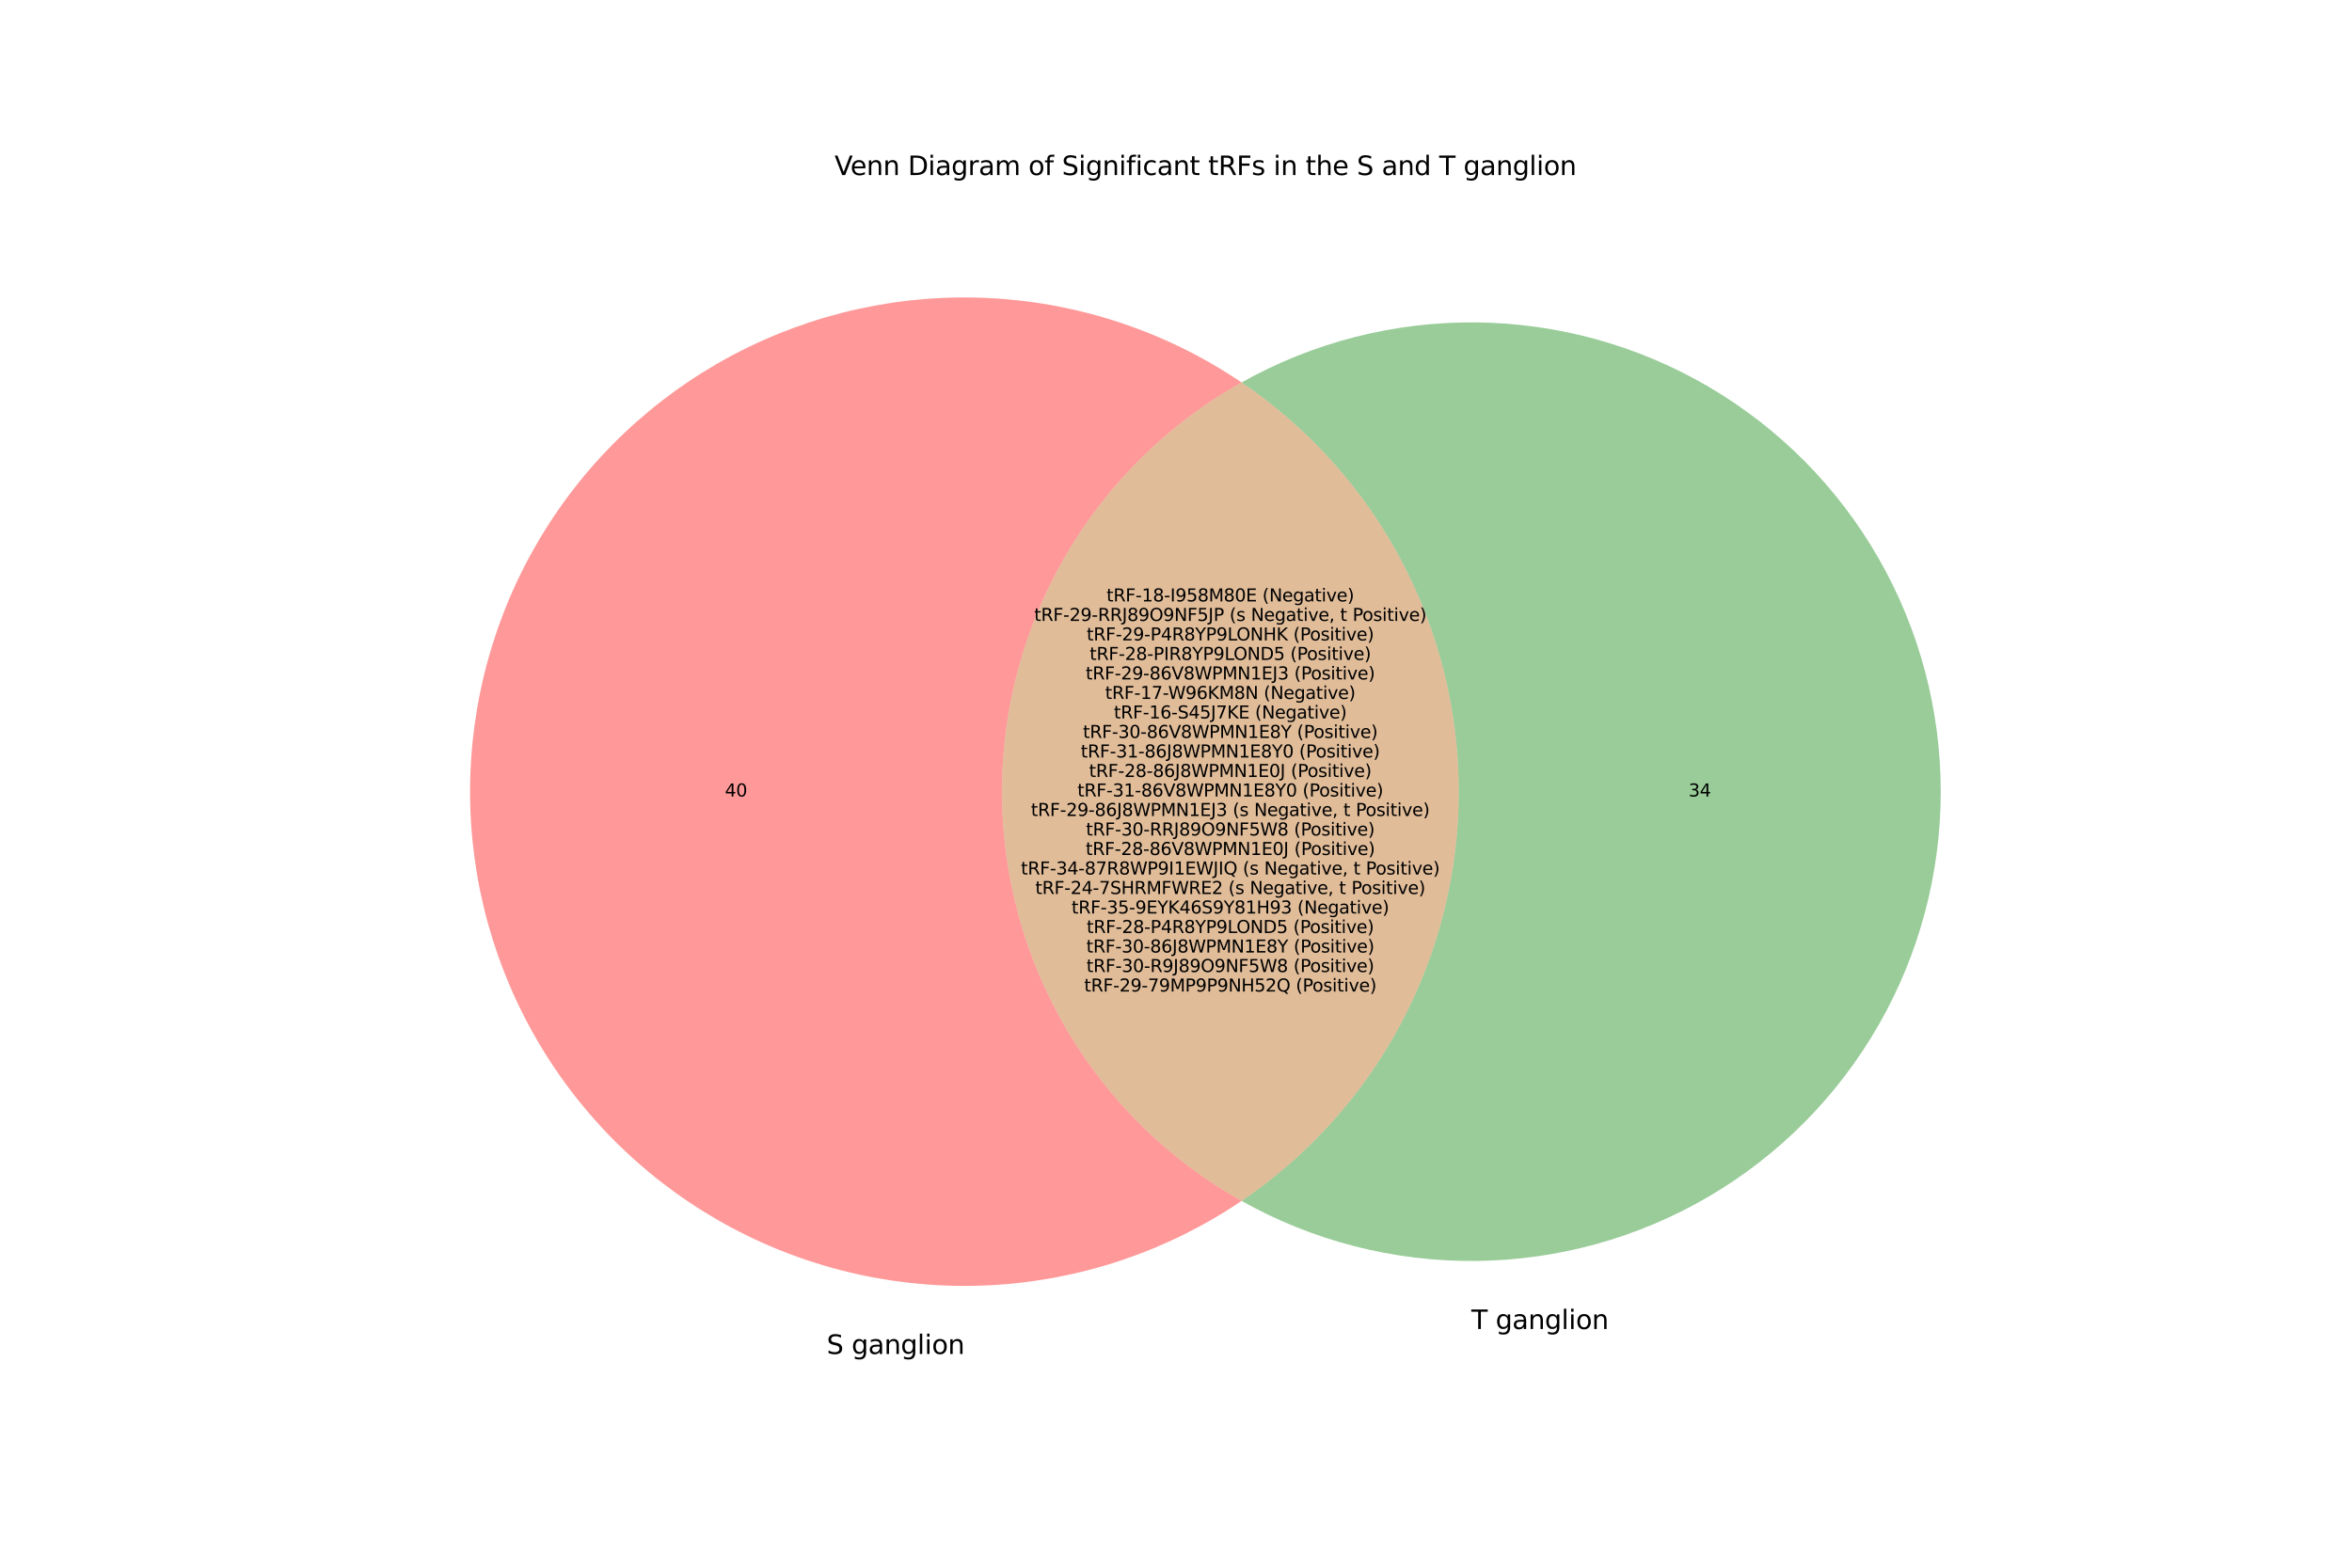 <?xml version="1.0" encoding="utf-8" standalone="no"?>
<!DOCTYPE svg PUBLIC "-//W3C//DTD SVG 1.1//EN"
  "http://www.w3.org/Graphics/SVG/1.1/DTD/svg11.dtd">
<svg xmlns:xlink="http://www.w3.org/1999/xlink" width="1080pt" height="720pt" viewBox="0 0 1080 720" xmlns="http://www.w3.org/2000/svg" version="1.1">
 <defs>
  <style type="text/css">*{stroke-linejoin: round; stroke-linecap: butt}</style>
 </defs>
 <g id="figure_1">
  <g id="patch_1">
   <path d="M 0 720 
L 1080 720 
L 1080 0 
L 0 0 
z
" style="fill: #ffffff"/>
  </g>
  <g id="axes_1">
   <g id="patch_2">
    <path d="M 570.112 551.552 
C 536.737 532.817 508.946 505.526 489.609 472.496 
C 470.272 439.466 460.077 401.874 460.077 363.6 
C 460.077 325.326 470.272 287.734 489.609 254.704 
C 508.946 221.674 536.737 194.383 570.112 175.648 
C 535.98 152.535 496.189 139.15 455.027 136.936 
C 413.865 134.723 372.868 143.763 336.454 163.082 
C 300.04 182.4 269.567 211.278 248.321 246.602 
C 227.074 281.926 215.846 322.379 215.846 363.6 
C 215.846 404.821 227.074 445.274 248.321 480.598 
C 269.567 515.922 300.04 544.8 336.454 564.119 
C 372.868 583.437 413.865 592.477 455.027 590.264 
C 496.189 588.05 535.98 574.665 570.112 551.552 
" clip-path="url(#p81b2ee6e65)" style="fill: #ff0000; opacity: 0.4"/>
   </g>
   <g id="patch_3">
    <path d="M 570.112 175.648 
C 600.822 196.444 625.973 224.454 643.355 257.217 
C 660.738 289.981 669.828 326.511 669.828 363.6 
C 669.828 400.689 660.738 437.219 643.355 469.983 
C 625.973 502.746 600.822 530.756 570.112 551.552 
C 602.909 569.962 639.961 579.471 677.571 579.13 
C 715.181 578.789 752.054 568.609 784.512 549.607 
C 816.97 530.604 843.896 503.433 862.603 470.804 
C 881.31 438.175 891.154 401.211 891.154 363.6 
C 891.154 325.989 881.31 289.025 862.603 256.396 
C 843.896 223.767 816.97 196.596 784.512 177.593 
C 752.054 158.591 715.181 148.411 677.571 148.07 
C 639.961 147.729 602.909 157.238 570.112 175.648 
" clip-path="url(#p81b2ee6e65)" style="fill: #008000; opacity: 0.4"/>
   </g>
   <g id="patch_4">
    <path d="M 570.112 551.552 
C 600.822 530.756 625.973 502.746 643.355 469.983 
C 660.738 437.219 669.828 400.689 669.828 363.6 
C 669.828 326.511 660.738 289.981 643.355 257.217 
C 625.973 224.454 600.822 196.444 570.112 175.648 
C 536.737 194.383 508.946 221.674 489.609 254.704 
C 470.272 287.734 460.077 325.326 460.077 363.6 
C 460.077 401.874 470.272 439.466 489.609 472.496 
C 508.946 505.526 536.737 532.817 570.112 551.552 
" clip-path="url(#p81b2ee6e65)" style="fill: #b25900; opacity: 0.4"/>
   </g>
   <g id="text_1">
    <!-- 40 -->
    <g transform="translate(332.871 365.808) scale(0.08 -0.08)">
     <defs>
      <path id="DejaVuSans-34" d="M 2419 4116 
L 825 1625 
L 2419 1625 
L 2419 4116 
z
M 2253 4666 
L 3047 4666 
L 3047 1625 
L 3713 1625 
L 3713 1100 
L 3047 1100 
L 3047 0 
L 2419 0 
L 2419 1100 
L 313 1100 
L 313 1709 
L 2253 4666 
z
" transform="scale(0.016)"/>
      <path id="DejaVuSans-30" d="M 2034 4250 
Q 1547 4250 1301 3770 
Q 1056 3291 1056 2328 
Q 1056 1369 1301 889 
Q 1547 409 2034 409 
Q 2525 409 2770 889 
Q 3016 1369 3016 2328 
Q 3016 3291 2770 3770 
Q 2525 4250 2034 4250 
z
M 2034 4750 
Q 2819 4750 3233 4129 
Q 3647 3509 3647 2328 
Q 3647 1150 3233 529 
Q 2819 -91 2034 -91 
Q 1250 -91 836 529 
Q 422 1150 422 2328 
Q 422 3509 836 4129 
Q 1250 4750 2034 4750 
z
" transform="scale(0.016)"/>
     </defs>
     <use xlink:href="#DejaVuSans-34"/>
     <use xlink:href="#DejaVuSans-30" x="63.623"/>
    </g>
   </g>
   <g id="text_2">
    <!-- 34 -->
    <g transform="translate(775.401 365.808) scale(0.08 -0.08)">
     <defs>
      <path id="DejaVuSans-33" d="M 2597 2516 
Q 3050 2419 3304 2112 
Q 3559 1806 3559 1356 
Q 3559 666 3084 287 
Q 2609 -91 1734 -91 
Q 1441 -91 1130 -33 
Q 819 25 488 141 
L 488 750 
Q 750 597 1062 519 
Q 1375 441 1716 441 
Q 2309 441 2620 675 
Q 2931 909 2931 1356 
Q 2931 1769 2642 2001 
Q 2353 2234 1838 2234 
L 1294 2234 
L 1294 2753 
L 1863 2753 
Q 2328 2753 2575 2939 
Q 2822 3125 2822 3475 
Q 2822 3834 2567 4026 
Q 2313 4219 1838 4219 
Q 1578 4219 1281 4162 
Q 984 4106 628 3988 
L 628 4550 
Q 988 4650 1302 4700 
Q 1616 4750 1894 4750 
Q 2613 4750 3031 4423 
Q 3450 4097 3450 3541 
Q 3450 3153 3228 2886 
Q 3006 2619 2597 2516 
z
" transform="scale(0.016)"/>
     </defs>
     <use xlink:href="#DejaVuSans-33"/>
     <use xlink:href="#DejaVuSans-34" x="63.623"/>
    </g>
   </g>
   <g id="text_3">
    <!-- tRF-18-I958M80E (Negative) -->
    <g transform="translate(508.099 276.225) scale(0.08 -0.08)">
     <defs>
      <path id="DejaVuSans-74" d="M 1172 4494 
L 1172 3500 
L 2356 3500 
L 2356 3053 
L 1172 3053 
L 1172 1153 
Q 1172 725 1289 603 
Q 1406 481 1766 481 
L 2356 481 
L 2356 0 
L 1766 0 
Q 1100 0 847 248 
Q 594 497 594 1153 
L 594 3053 
L 172 3053 
L 172 3500 
L 594 3500 
L 594 4494 
L 1172 4494 
z
" transform="scale(0.016)"/>
      <path id="DejaVuSans-52" d="M 2841 2188 
Q 3044 2119 3236 1894 
Q 3428 1669 3622 1275 
L 4263 0 
L 3584 0 
L 2988 1197 
Q 2756 1666 2539 1819 
Q 2322 1972 1947 1972 
L 1259 1972 
L 1259 0 
L 628 0 
L 628 4666 
L 2053 4666 
Q 2853 4666 3247 4331 
Q 3641 3997 3641 3322 
Q 3641 2881 3436 2590 
Q 3231 2300 2841 2188 
z
M 1259 4147 
L 1259 2491 
L 2053 2491 
Q 2509 2491 2742 2702 
Q 2975 2913 2975 3322 
Q 2975 3731 2742 3939 
Q 2509 4147 2053 4147 
L 1259 4147 
z
" transform="scale(0.016)"/>
      <path id="DejaVuSans-46" d="M 628 4666 
L 3309 4666 
L 3309 4134 
L 1259 4134 
L 1259 2759 
L 3109 2759 
L 3109 2228 
L 1259 2228 
L 1259 0 
L 628 0 
L 628 4666 
z
" transform="scale(0.016)"/>
      <path id="DejaVuSans-2d" d="M 313 2009 
L 1997 2009 
L 1997 1497 
L 313 1497 
L 313 2009 
z
" transform="scale(0.016)"/>
      <path id="DejaVuSans-31" d="M 794 531 
L 1825 531 
L 1825 4091 
L 703 3866 
L 703 4441 
L 1819 4666 
L 2450 4666 
L 2450 531 
L 3481 531 
L 3481 0 
L 794 0 
L 794 531 
z
" transform="scale(0.016)"/>
      <path id="DejaVuSans-38" d="M 2034 2216 
Q 1584 2216 1326 1975 
Q 1069 1734 1069 1313 
Q 1069 891 1326 650 
Q 1584 409 2034 409 
Q 2484 409 2743 651 
Q 3003 894 3003 1313 
Q 3003 1734 2745 1975 
Q 2488 2216 2034 2216 
z
M 1403 2484 
Q 997 2584 770 2862 
Q 544 3141 544 3541 
Q 544 4100 942 4425 
Q 1341 4750 2034 4750 
Q 2731 4750 3128 4425 
Q 3525 4100 3525 3541 
Q 3525 3141 3298 2862 
Q 3072 2584 2669 2484 
Q 3125 2378 3379 2068 
Q 3634 1759 3634 1313 
Q 3634 634 3220 271 
Q 2806 -91 2034 -91 
Q 1263 -91 848 271 
Q 434 634 434 1313 
Q 434 1759 690 2068 
Q 947 2378 1403 2484 
z
M 1172 3481 
Q 1172 3119 1398 2916 
Q 1625 2713 2034 2713 
Q 2441 2713 2670 2916 
Q 2900 3119 2900 3481 
Q 2900 3844 2670 4047 
Q 2441 4250 2034 4250 
Q 1625 4250 1398 4047 
Q 1172 3844 1172 3481 
z
" transform="scale(0.016)"/>
      <path id="DejaVuSans-49" d="M 628 4666 
L 1259 4666 
L 1259 0 
L 628 0 
L 628 4666 
z
" transform="scale(0.016)"/>
      <path id="DejaVuSans-39" d="M 703 97 
L 703 672 
Q 941 559 1184 500 
Q 1428 441 1663 441 
Q 2288 441 2617 861 
Q 2947 1281 2994 2138 
Q 2813 1869 2534 1725 
Q 2256 1581 1919 1581 
Q 1219 1581 811 2004 
Q 403 2428 403 3163 
Q 403 3881 828 4315 
Q 1253 4750 1959 4750 
Q 2769 4750 3195 4129 
Q 3622 3509 3622 2328 
Q 3622 1225 3098 567 
Q 2575 -91 1691 -91 
Q 1453 -91 1209 -44 
Q 966 3 703 97 
z
M 1959 2075 
Q 2384 2075 2632 2365 
Q 2881 2656 2881 3163 
Q 2881 3666 2632 3958 
Q 2384 4250 1959 4250 
Q 1534 4250 1286 3958 
Q 1038 3666 1038 3163 
Q 1038 2656 1286 2365 
Q 1534 2075 1959 2075 
z
" transform="scale(0.016)"/>
      <path id="DejaVuSans-35" d="M 691 4666 
L 3169 4666 
L 3169 4134 
L 1269 4134 
L 1269 2991 
Q 1406 3038 1543 3061 
Q 1681 3084 1819 3084 
Q 2600 3084 3056 2656 
Q 3513 2228 3513 1497 
Q 3513 744 3044 326 
Q 2575 -91 1722 -91 
Q 1428 -91 1123 -41 
Q 819 9 494 109 
L 494 744 
Q 775 591 1075 516 
Q 1375 441 1709 441 
Q 2250 441 2565 725 
Q 2881 1009 2881 1497 
Q 2881 1984 2565 2268 
Q 2250 2553 1709 2553 
Q 1456 2553 1204 2497 
Q 953 2441 691 2322 
L 691 4666 
z
" transform="scale(0.016)"/>
      <path id="DejaVuSans-4d" d="M 628 4666 
L 1569 4666 
L 2759 1491 
L 3956 4666 
L 4897 4666 
L 4897 0 
L 4281 0 
L 4281 4097 
L 3078 897 
L 2444 897 
L 1241 4097 
L 1241 0 
L 628 0 
L 628 4666 
z
" transform="scale(0.016)"/>
      <path id="DejaVuSans-45" d="M 628 4666 
L 3578 4666 
L 3578 4134 
L 1259 4134 
L 1259 2753 
L 3481 2753 
L 3481 2222 
L 1259 2222 
L 1259 531 
L 3634 531 
L 3634 0 
L 628 0 
L 628 4666 
z
" transform="scale(0.016)"/>
      <path id="DejaVuSans-20" transform="scale(0.016)"/>
      <path id="DejaVuSans-28" d="M 1984 4856 
Q 1566 4138 1362 3434 
Q 1159 2731 1159 2009 
Q 1159 1288 1364 580 
Q 1569 -128 1984 -844 
L 1484 -844 
Q 1016 -109 783 600 
Q 550 1309 550 2009 
Q 550 2706 781 3412 
Q 1013 4119 1484 4856 
L 1984 4856 
z
" transform="scale(0.016)"/>
      <path id="DejaVuSans-4e" d="M 628 4666 
L 1478 4666 
L 3547 763 
L 3547 4666 
L 4159 4666 
L 4159 0 
L 3309 0 
L 1241 3903 
L 1241 0 
L 628 0 
L 628 4666 
z
" transform="scale(0.016)"/>
      <path id="DejaVuSans-65" d="M 3597 1894 
L 3597 1613 
L 953 1613 
Q 991 1019 1311 708 
Q 1631 397 2203 397 
Q 2534 397 2845 478 
Q 3156 559 3463 722 
L 3463 178 
Q 3153 47 2828 -22 
Q 2503 -91 2169 -91 
Q 1331 -91 842 396 
Q 353 884 353 1716 
Q 353 2575 817 3079 
Q 1281 3584 2069 3584 
Q 2775 3584 3186 3129 
Q 3597 2675 3597 1894 
z
M 3022 2063 
Q 3016 2534 2758 2815 
Q 2500 3097 2075 3097 
Q 1594 3097 1305 2825 
Q 1016 2553 972 2059 
L 3022 2063 
z
" transform="scale(0.016)"/>
      <path id="DejaVuSans-67" d="M 2906 1791 
Q 2906 2416 2648 2759 
Q 2391 3103 1925 3103 
Q 1463 3103 1205 2759 
Q 947 2416 947 1791 
Q 947 1169 1205 825 
Q 1463 481 1925 481 
Q 2391 481 2648 825 
Q 2906 1169 2906 1791 
z
M 3481 434 
Q 3481 -459 3084 -895 
Q 2688 -1331 1869 -1331 
Q 1566 -1331 1297 -1286 
Q 1028 -1241 775 -1147 
L 775 -588 
Q 1028 -725 1275 -790 
Q 1522 -856 1778 -856 
Q 2344 -856 2625 -561 
Q 2906 -266 2906 331 
L 2906 616 
Q 2728 306 2450 153 
Q 2172 0 1784 0 
Q 1141 0 747 490 
Q 353 981 353 1791 
Q 353 2603 747 3093 
Q 1141 3584 1784 3584 
Q 2172 3584 2450 3431 
Q 2728 3278 2906 2969 
L 2906 3500 
L 3481 3500 
L 3481 434 
z
" transform="scale(0.016)"/>
      <path id="DejaVuSans-61" d="M 2194 1759 
Q 1497 1759 1228 1600 
Q 959 1441 959 1056 
Q 959 750 1161 570 
Q 1363 391 1709 391 
Q 2188 391 2477 730 
Q 2766 1069 2766 1631 
L 2766 1759 
L 2194 1759 
z
M 3341 1997 
L 3341 0 
L 2766 0 
L 2766 531 
Q 2569 213 2275 61 
Q 1981 -91 1556 -91 
Q 1019 -91 701 211 
Q 384 513 384 1019 
Q 384 1609 779 1909 
Q 1175 2209 1959 2209 
L 2766 2209 
L 2766 2266 
Q 2766 2663 2505 2880 
Q 2244 3097 1772 3097 
Q 1472 3097 1187 3025 
Q 903 2953 641 2809 
L 641 3341 
Q 956 3463 1253 3523 
Q 1550 3584 1831 3584 
Q 2591 3584 2966 3190 
Q 3341 2797 3341 1997 
z
" transform="scale(0.016)"/>
      <path id="DejaVuSans-69" d="M 603 3500 
L 1178 3500 
L 1178 0 
L 603 0 
L 603 3500 
z
M 603 4863 
L 1178 4863 
L 1178 4134 
L 603 4134 
L 603 4863 
z
" transform="scale(0.016)"/>
      <path id="DejaVuSans-76" d="M 191 3500 
L 800 3500 
L 1894 563 
L 2988 3500 
L 3597 3500 
L 2284 0 
L 1503 0 
L 191 3500 
z
" transform="scale(0.016)"/>
      <path id="DejaVuSans-29" d="M 513 4856 
L 1013 4856 
Q 1481 4119 1714 3412 
Q 1947 2706 1947 2009 
Q 1947 1309 1714 600 
Q 1481 -109 1013 -844 
L 513 -844 
Q 928 -128 1133 580 
Q 1338 1288 1338 2009 
Q 1338 2731 1133 3434 
Q 928 4138 513 4856 
z
" transform="scale(0.016)"/>
     </defs>
     <use xlink:href="#DejaVuSans-74"/>
     <use xlink:href="#DejaVuSans-52" x="39.209"/>
     <use xlink:href="#DejaVuSans-46" x="108.691"/>
     <use xlink:href="#DejaVuSans-2d" x="166.211"/>
     <use xlink:href="#DejaVuSans-31" x="202.295"/>
     <use xlink:href="#DejaVuSans-38" x="265.918"/>
     <use xlink:href="#DejaVuSans-2d" x="329.541"/>
     <use xlink:href="#DejaVuSans-49" x="365.625"/>
     <use xlink:href="#DejaVuSans-39" x="395.117"/>
     <use xlink:href="#DejaVuSans-35" x="458.74"/>
     <use xlink:href="#DejaVuSans-38" x="522.363"/>
     <use xlink:href="#DejaVuSans-4d" x="585.986"/>
     <use xlink:href="#DejaVuSans-38" x="672.266"/>
     <use xlink:href="#DejaVuSans-30" x="735.889"/>
     <use xlink:href="#DejaVuSans-45" x="799.512"/>
     <use xlink:href="#DejaVuSans-20" x="862.695"/>
     <use xlink:href="#DejaVuSans-28" x="894.482"/>
     <use xlink:href="#DejaVuSans-4e" x="933.496"/>
     <use xlink:href="#DejaVuSans-65" x="1008.301"/>
     <use xlink:href="#DejaVuSans-67" x="1069.824"/>
     <use xlink:href="#DejaVuSans-61" x="1133.301"/>
     <use xlink:href="#DejaVuSans-74" x="1194.58"/>
     <use xlink:href="#DejaVuSans-69" x="1233.789"/>
     <use xlink:href="#DejaVuSans-76" x="1261.572"/>
     <use xlink:href="#DejaVuSans-65" x="1320.752"/>
     <use xlink:href="#DejaVuSans-29" x="1382.275"/>
    </g>
    <!-- tRF-29-RRJ89O9NF5JP (s Negative, t Positive) -->
    <g transform="translate(474.876 285.183) scale(0.08 -0.08)">
     <defs>
      <path id="DejaVuSans-32" d="M 1228 531 
L 3431 531 
L 3431 0 
L 469 0 
L 469 531 
Q 828 903 1448 1529 
Q 2069 2156 2228 2338 
Q 2531 2678 2651 2914 
Q 2772 3150 2772 3378 
Q 2772 3750 2511 3984 
Q 2250 4219 1831 4219 
Q 1534 4219 1204 4116 
Q 875 4013 500 3803 
L 500 4441 
Q 881 4594 1212 4672 
Q 1544 4750 1819 4750 
Q 2544 4750 2975 4387 
Q 3406 4025 3406 3419 
Q 3406 3131 3298 2873 
Q 3191 2616 2906 2266 
Q 2828 2175 2409 1742 
Q 1991 1309 1228 531 
z
" transform="scale(0.016)"/>
      <path id="DejaVuSans-4a" d="M 628 4666 
L 1259 4666 
L 1259 325 
Q 1259 -519 939 -900 
Q 619 -1281 -91 -1281 
L -331 -1281 
L -331 -750 
L -134 -750 
Q 284 -750 456 -515 
Q 628 -281 628 325 
L 628 4666 
z
" transform="scale(0.016)"/>
      <path id="DejaVuSans-4f" d="M 2522 4238 
Q 1834 4238 1429 3725 
Q 1025 3213 1025 2328 
Q 1025 1447 1429 934 
Q 1834 422 2522 422 
Q 3209 422 3611 934 
Q 4013 1447 4013 2328 
Q 4013 3213 3611 3725 
Q 3209 4238 2522 4238 
z
M 2522 4750 
Q 3503 4750 4090 4092 
Q 4678 3434 4678 2328 
Q 4678 1225 4090 567 
Q 3503 -91 2522 -91 
Q 1538 -91 948 565 
Q 359 1222 359 2328 
Q 359 3434 948 4092 
Q 1538 4750 2522 4750 
z
" transform="scale(0.016)"/>
      <path id="DejaVuSans-50" d="M 1259 4147 
L 1259 2394 
L 2053 2394 
Q 2494 2394 2734 2622 
Q 2975 2850 2975 3272 
Q 2975 3691 2734 3919 
Q 2494 4147 2053 4147 
L 1259 4147 
z
M 628 4666 
L 2053 4666 
Q 2838 4666 3239 4311 
Q 3641 3956 3641 3272 
Q 3641 2581 3239 2228 
Q 2838 1875 2053 1875 
L 1259 1875 
L 1259 0 
L 628 0 
L 628 4666 
z
" transform="scale(0.016)"/>
      <path id="DejaVuSans-73" d="M 2834 3397 
L 2834 2853 
Q 2591 2978 2328 3040 
Q 2066 3103 1784 3103 
Q 1356 3103 1142 2972 
Q 928 2841 928 2578 
Q 928 2378 1081 2264 
Q 1234 2150 1697 2047 
L 1894 2003 
Q 2506 1872 2764 1633 
Q 3022 1394 3022 966 
Q 3022 478 2636 193 
Q 2250 -91 1575 -91 
Q 1294 -91 989 -36 
Q 684 19 347 128 
L 347 722 
Q 666 556 975 473 
Q 1284 391 1588 391 
Q 1994 391 2212 530 
Q 2431 669 2431 922 
Q 2431 1156 2273 1281 
Q 2116 1406 1581 1522 
L 1381 1569 
Q 847 1681 609 1914 
Q 372 2147 372 2553 
Q 372 3047 722 3315 
Q 1072 3584 1716 3584 
Q 2034 3584 2315 3537 
Q 2597 3491 2834 3397 
z
" transform="scale(0.016)"/>
      <path id="DejaVuSans-2c" d="M 750 794 
L 1409 794 
L 1409 256 
L 897 -744 
L 494 -744 
L 750 256 
L 750 794 
z
" transform="scale(0.016)"/>
      <path id="DejaVuSans-6f" d="M 1959 3097 
Q 1497 3097 1228 2736 
Q 959 2375 959 1747 
Q 959 1119 1226 758 
Q 1494 397 1959 397 
Q 2419 397 2687 759 
Q 2956 1122 2956 1747 
Q 2956 2369 2687 2733 
Q 2419 3097 1959 3097 
z
M 1959 3584 
Q 2709 3584 3137 3096 
Q 3566 2609 3566 1747 
Q 3566 888 3137 398 
Q 2709 -91 1959 -91 
Q 1206 -91 779 398 
Q 353 888 353 1747 
Q 353 2609 779 3096 
Q 1206 3584 1959 3584 
z
" transform="scale(0.016)"/>
     </defs>
     <use xlink:href="#DejaVuSans-74"/>
     <use xlink:href="#DejaVuSans-52" x="39.209"/>
     <use xlink:href="#DejaVuSans-46" x="108.691"/>
     <use xlink:href="#DejaVuSans-2d" x="166.211"/>
     <use xlink:href="#DejaVuSans-32" x="202.295"/>
     <use xlink:href="#DejaVuSans-39" x="265.918"/>
     <use xlink:href="#DejaVuSans-2d" x="329.541"/>
     <use xlink:href="#DejaVuSans-52" x="365.625"/>
     <use xlink:href="#DejaVuSans-52" x="435.107"/>
     <use xlink:href="#DejaVuSans-4a" x="504.59"/>
     <use xlink:href="#DejaVuSans-38" x="534.082"/>
     <use xlink:href="#DejaVuSans-39" x="597.705"/>
     <use xlink:href="#DejaVuSans-4f" x="661.328"/>
     <use xlink:href="#DejaVuSans-39" x="740.039"/>
     <use xlink:href="#DejaVuSans-4e" x="803.662"/>
     <use xlink:href="#DejaVuSans-46" x="878.467"/>
     <use xlink:href="#DejaVuSans-35" x="935.986"/>
     <use xlink:href="#DejaVuSans-4a" x="999.609"/>
     <use xlink:href="#DejaVuSans-50" x="1029.102"/>
     <use xlink:href="#DejaVuSans-20" x="1089.404"/>
     <use xlink:href="#DejaVuSans-28" x="1121.191"/>
     <use xlink:href="#DejaVuSans-73" x="1160.205"/>
     <use xlink:href="#DejaVuSans-20" x="1212.305"/>
     <use xlink:href="#DejaVuSans-4e" x="1244.092"/>
     <use xlink:href="#DejaVuSans-65" x="1318.896"/>
     <use xlink:href="#DejaVuSans-67" x="1380.42"/>
     <use xlink:href="#DejaVuSans-61" x="1443.896"/>
     <use xlink:href="#DejaVuSans-74" x="1505.176"/>
     <use xlink:href="#DejaVuSans-69" x="1544.385"/>
     <use xlink:href="#DejaVuSans-76" x="1572.168"/>
     <use xlink:href="#DejaVuSans-65" x="1631.348"/>
     <use xlink:href="#DejaVuSans-2c" x="1692.871"/>
     <use xlink:href="#DejaVuSans-20" x="1724.658"/>
     <use xlink:href="#DejaVuSans-74" x="1756.445"/>
     <use xlink:href="#DejaVuSans-20" x="1795.654"/>
     <use xlink:href="#DejaVuSans-50" x="1827.441"/>
     <use xlink:href="#DejaVuSans-6f" x="1884.119"/>
     <use xlink:href="#DejaVuSans-73" x="1945.301"/>
     <use xlink:href="#DejaVuSans-69" x="1997.4"/>
     <use xlink:href="#DejaVuSans-74" x="2025.184"/>
     <use xlink:href="#DejaVuSans-69" x="2064.393"/>
     <use xlink:href="#DejaVuSans-76" x="2092.176"/>
     <use xlink:href="#DejaVuSans-65" x="2151.355"/>
     <use xlink:href="#DejaVuSans-29" x="2212.879"/>
    </g>
    <!-- tRF-29-P4R8YP9LONHK (Positive) -->
    <g transform="translate(498.981 294.142) scale(0.08 -0.08)">
     <defs>
      <path id="DejaVuSans-59" d="M -13 4666 
L 666 4666 
L 1959 2747 
L 3244 4666 
L 3922 4666 
L 2272 2222 
L 2272 0 
L 1638 0 
L 1638 2222 
L -13 4666 
z
" transform="scale(0.016)"/>
      <path id="DejaVuSans-4c" d="M 628 4666 
L 1259 4666 
L 1259 531 
L 3531 531 
L 3531 0 
L 628 0 
L 628 4666 
z
" transform="scale(0.016)"/>
      <path id="DejaVuSans-48" d="M 628 4666 
L 1259 4666 
L 1259 2753 
L 3553 2753 
L 3553 4666 
L 4184 4666 
L 4184 0 
L 3553 0 
L 3553 2222 
L 1259 2222 
L 1259 0 
L 628 0 
L 628 4666 
z
" transform="scale(0.016)"/>
      <path id="DejaVuSans-4b" d="M 628 4666 
L 1259 4666 
L 1259 2694 
L 3353 4666 
L 4166 4666 
L 1850 2491 
L 4331 0 
L 3500 0 
L 1259 2247 
L 1259 0 
L 628 0 
L 628 4666 
z
" transform="scale(0.016)"/>
     </defs>
     <use xlink:href="#DejaVuSans-74"/>
     <use xlink:href="#DejaVuSans-52" x="39.209"/>
     <use xlink:href="#DejaVuSans-46" x="108.691"/>
     <use xlink:href="#DejaVuSans-2d" x="166.211"/>
     <use xlink:href="#DejaVuSans-32" x="202.295"/>
     <use xlink:href="#DejaVuSans-39" x="265.918"/>
     <use xlink:href="#DejaVuSans-2d" x="329.541"/>
     <use xlink:href="#DejaVuSans-50" x="365.625"/>
     <use xlink:href="#DejaVuSans-34" x="425.928"/>
     <use xlink:href="#DejaVuSans-52" x="489.551"/>
     <use xlink:href="#DejaVuSans-38" x="559.033"/>
     <use xlink:href="#DejaVuSans-59" x="622.656"/>
     <use xlink:href="#DejaVuSans-50" x="683.74"/>
     <use xlink:href="#DejaVuSans-39" x="744.043"/>
     <use xlink:href="#DejaVuSans-4c" x="807.666"/>
     <use xlink:href="#DejaVuSans-4f" x="859.754"/>
     <use xlink:href="#DejaVuSans-4e" x="938.465"/>
     <use xlink:href="#DejaVuSans-48" x="1013.27"/>
     <use xlink:href="#DejaVuSans-4b" x="1088.465"/>
     <use xlink:href="#DejaVuSans-20" x="1154.041"/>
     <use xlink:href="#DejaVuSans-28" x="1185.828"/>
     <use xlink:href="#DejaVuSans-50" x="1224.842"/>
     <use xlink:href="#DejaVuSans-6f" x="1281.52"/>
     <use xlink:href="#DejaVuSans-73" x="1342.701"/>
     <use xlink:href="#DejaVuSans-69" x="1394.801"/>
     <use xlink:href="#DejaVuSans-74" x="1422.584"/>
     <use xlink:href="#DejaVuSans-69" x="1461.793"/>
     <use xlink:href="#DejaVuSans-76" x="1489.576"/>
     <use xlink:href="#DejaVuSans-65" x="1548.756"/>
     <use xlink:href="#DejaVuSans-29" x="1610.279"/>
    </g>
    <!-- tRF-28-PIR8YP9LOND5 (Positive) -->
    <g transform="translate(500.352 303.1) scale(0.08 -0.08)">
     <defs>
      <path id="DejaVuSans-44" d="M 1259 4147 
L 1259 519 
L 2022 519 
Q 2988 519 3436 956 
Q 3884 1394 3884 2338 
Q 3884 3275 3436 3711 
Q 2988 4147 2022 4147 
L 1259 4147 
z
M 628 4666 
L 1925 4666 
Q 3281 4666 3915 4102 
Q 4550 3538 4550 2338 
Q 4550 1131 3912 565 
Q 3275 0 1925 0 
L 628 0 
L 628 4666 
z
" transform="scale(0.016)"/>
     </defs>
     <use xlink:href="#DejaVuSans-74"/>
     <use xlink:href="#DejaVuSans-52" x="39.209"/>
     <use xlink:href="#DejaVuSans-46" x="108.691"/>
     <use xlink:href="#DejaVuSans-2d" x="166.211"/>
     <use xlink:href="#DejaVuSans-32" x="202.295"/>
     <use xlink:href="#DejaVuSans-38" x="265.918"/>
     <use xlink:href="#DejaVuSans-2d" x="329.541"/>
     <use xlink:href="#DejaVuSans-50" x="365.625"/>
     <use xlink:href="#DejaVuSans-49" x="425.928"/>
     <use xlink:href="#DejaVuSans-52" x="455.42"/>
     <use xlink:href="#DejaVuSans-38" x="524.902"/>
     <use xlink:href="#DejaVuSans-59" x="588.525"/>
     <use xlink:href="#DejaVuSans-50" x="649.609"/>
     <use xlink:href="#DejaVuSans-39" x="709.912"/>
     <use xlink:href="#DejaVuSans-4c" x="773.535"/>
     <use xlink:href="#DejaVuSans-4f" x="825.623"/>
     <use xlink:href="#DejaVuSans-4e" x="904.334"/>
     <use xlink:href="#DejaVuSans-44" x="979.139"/>
     <use xlink:href="#DejaVuSans-35" x="1056.141"/>
     <use xlink:href="#DejaVuSans-20" x="1119.764"/>
     <use xlink:href="#DejaVuSans-28" x="1151.551"/>
     <use xlink:href="#DejaVuSans-50" x="1190.564"/>
     <use xlink:href="#DejaVuSans-6f" x="1247.242"/>
     <use xlink:href="#DejaVuSans-73" x="1308.424"/>
     <use xlink:href="#DejaVuSans-69" x="1360.523"/>
     <use xlink:href="#DejaVuSans-74" x="1388.307"/>
     <use xlink:href="#DejaVuSans-69" x="1427.516"/>
     <use xlink:href="#DejaVuSans-76" x="1455.299"/>
     <use xlink:href="#DejaVuSans-65" x="1514.479"/>
     <use xlink:href="#DejaVuSans-29" x="1576.002"/>
    </g>
    <!-- tRF-29-86V8WPMN1EJ3 (Positive) -->
    <g transform="translate(498.539 312.058) scale(0.08 -0.08)">
     <defs>
      <path id="DejaVuSans-36" d="M 2113 2584 
Q 1688 2584 1439 2293 
Q 1191 2003 1191 1497 
Q 1191 994 1439 701 
Q 1688 409 2113 409 
Q 2538 409 2786 701 
Q 3034 994 3034 1497 
Q 3034 2003 2786 2293 
Q 2538 2584 2113 2584 
z
M 3366 4563 
L 3366 3988 
Q 3128 4100 2886 4159 
Q 2644 4219 2406 4219 
Q 1781 4219 1451 3797 
Q 1122 3375 1075 2522 
Q 1259 2794 1537 2939 
Q 1816 3084 2150 3084 
Q 2853 3084 3261 2657 
Q 3669 2231 3669 1497 
Q 3669 778 3244 343 
Q 2819 -91 2113 -91 
Q 1303 -91 875 529 
Q 447 1150 447 2328 
Q 447 3434 972 4092 
Q 1497 4750 2381 4750 
Q 2619 4750 2861 4703 
Q 3103 4656 3366 4563 
z
" transform="scale(0.016)"/>
      <path id="DejaVuSans-56" d="M 1831 0 
L 50 4666 
L 709 4666 
L 2188 738 
L 3669 4666 
L 4325 4666 
L 2547 0 
L 1831 0 
z
" transform="scale(0.016)"/>
      <path id="DejaVuSans-57" d="M 213 4666 
L 850 4666 
L 1831 722 
L 2809 4666 
L 3519 4666 
L 4500 722 
L 5478 4666 
L 6119 4666 
L 4947 0 
L 4153 0 
L 3169 4050 
L 2175 0 
L 1381 0 
L 213 4666 
z
" transform="scale(0.016)"/>
     </defs>
     <use xlink:href="#DejaVuSans-74"/>
     <use xlink:href="#DejaVuSans-52" x="39.209"/>
     <use xlink:href="#DejaVuSans-46" x="108.691"/>
     <use xlink:href="#DejaVuSans-2d" x="166.211"/>
     <use xlink:href="#DejaVuSans-32" x="202.295"/>
     <use xlink:href="#DejaVuSans-39" x="265.918"/>
     <use xlink:href="#DejaVuSans-2d" x="329.541"/>
     <use xlink:href="#DejaVuSans-38" x="365.625"/>
     <use xlink:href="#DejaVuSans-36" x="429.248"/>
     <use xlink:href="#DejaVuSans-56" x="492.871"/>
     <use xlink:href="#DejaVuSans-38" x="561.279"/>
     <use xlink:href="#DejaVuSans-57" x="624.902"/>
     <use xlink:href="#DejaVuSans-50" x="723.779"/>
     <use xlink:href="#DejaVuSans-4d" x="784.082"/>
     <use xlink:href="#DejaVuSans-4e" x="870.361"/>
     <use xlink:href="#DejaVuSans-31" x="945.166"/>
     <use xlink:href="#DejaVuSans-45" x="1008.789"/>
     <use xlink:href="#DejaVuSans-4a" x="1071.973"/>
     <use xlink:href="#DejaVuSans-33" x="1101.465"/>
     <use xlink:href="#DejaVuSans-20" x="1165.088"/>
     <use xlink:href="#DejaVuSans-28" x="1196.875"/>
     <use xlink:href="#DejaVuSans-50" x="1235.889"/>
     <use xlink:href="#DejaVuSans-6f" x="1292.566"/>
     <use xlink:href="#DejaVuSans-73" x="1353.748"/>
     <use xlink:href="#DejaVuSans-69" x="1405.848"/>
     <use xlink:href="#DejaVuSans-74" x="1433.631"/>
     <use xlink:href="#DejaVuSans-69" x="1472.84"/>
     <use xlink:href="#DejaVuSans-76" x="1500.623"/>
     <use xlink:href="#DejaVuSans-65" x="1559.803"/>
     <use xlink:href="#DejaVuSans-29" x="1621.326"/>
    </g>
    <!-- tRF-17-W96KM8N (Negative) -->
    <g transform="translate(507.486 321.016) scale(0.08 -0.08)">
     <defs>
      <path id="DejaVuSans-37" d="M 525 4666 
L 3525 4666 
L 3525 4397 
L 1831 0 
L 1172 0 
L 2766 4134 
L 525 4134 
L 525 4666 
z
" transform="scale(0.016)"/>
     </defs>
     <use xlink:href="#DejaVuSans-74"/>
     <use xlink:href="#DejaVuSans-52" x="39.209"/>
     <use xlink:href="#DejaVuSans-46" x="108.691"/>
     <use xlink:href="#DejaVuSans-2d" x="166.211"/>
     <use xlink:href="#DejaVuSans-31" x="202.295"/>
     <use xlink:href="#DejaVuSans-37" x="265.918"/>
     <use xlink:href="#DejaVuSans-2d" x="329.541"/>
     <use xlink:href="#DejaVuSans-57" x="361.625"/>
     <use xlink:href="#DejaVuSans-39" x="460.502"/>
     <use xlink:href="#DejaVuSans-36" x="524.125"/>
     <use xlink:href="#DejaVuSans-4b" x="587.748"/>
     <use xlink:href="#DejaVuSans-4d" x="653.324"/>
     <use xlink:href="#DejaVuSans-38" x="739.604"/>
     <use xlink:href="#DejaVuSans-4e" x="803.227"/>
     <use xlink:href="#DejaVuSans-20" x="878.031"/>
     <use xlink:href="#DejaVuSans-28" x="909.818"/>
     <use xlink:href="#DejaVuSans-4e" x="948.832"/>
     <use xlink:href="#DejaVuSans-65" x="1023.637"/>
     <use xlink:href="#DejaVuSans-67" x="1085.16"/>
     <use xlink:href="#DejaVuSans-61" x="1148.637"/>
     <use xlink:href="#DejaVuSans-74" x="1209.916"/>
     <use xlink:href="#DejaVuSans-69" x="1249.125"/>
     <use xlink:href="#DejaVuSans-76" x="1276.908"/>
     <use xlink:href="#DejaVuSans-65" x="1336.088"/>
     <use xlink:href="#DejaVuSans-29" x="1397.611"/>
    </g>
    <!-- tRF-16-S45J7KE (Negative) -->
    <g transform="translate(511.478 329.974) scale(0.08 -0.08)">
     <defs>
      <path id="DejaVuSans-53" d="M 3425 4513 
L 3425 3897 
Q 3066 4069 2747 4153 
Q 2428 4238 2131 4238 
Q 1616 4238 1336 4038 
Q 1056 3838 1056 3469 
Q 1056 3159 1242 3001 
Q 1428 2844 1947 2747 
L 2328 2669 
Q 3034 2534 3370 2195 
Q 3706 1856 3706 1288 
Q 3706 609 3251 259 
Q 2797 -91 1919 -91 
Q 1588 -91 1214 -16 
Q 841 59 441 206 
L 441 856 
Q 825 641 1194 531 
Q 1563 422 1919 422 
Q 2459 422 2753 634 
Q 3047 847 3047 1241 
Q 3047 1584 2836 1778 
Q 2625 1972 2144 2069 
L 1759 2144 
Q 1053 2284 737 2584 
Q 422 2884 422 3419 
Q 422 4038 858 4394 
Q 1294 4750 2059 4750 
Q 2388 4750 2728 4690 
Q 3069 4631 3425 4513 
z
" transform="scale(0.016)"/>
     </defs>
     <use xlink:href="#DejaVuSans-74"/>
     <use xlink:href="#DejaVuSans-52" x="39.209"/>
     <use xlink:href="#DejaVuSans-46" x="108.691"/>
     <use xlink:href="#DejaVuSans-2d" x="166.211"/>
     <use xlink:href="#DejaVuSans-31" x="202.295"/>
     <use xlink:href="#DejaVuSans-36" x="265.918"/>
     <use xlink:href="#DejaVuSans-2d" x="329.541"/>
     <use xlink:href="#DejaVuSans-53" x="365.625"/>
     <use xlink:href="#DejaVuSans-34" x="429.102"/>
     <use xlink:href="#DejaVuSans-35" x="492.725"/>
     <use xlink:href="#DejaVuSans-4a" x="556.348"/>
     <use xlink:href="#DejaVuSans-37" x="585.84"/>
     <use xlink:href="#DejaVuSans-4b" x="649.463"/>
     <use xlink:href="#DejaVuSans-45" x="715.039"/>
     <use xlink:href="#DejaVuSans-20" x="778.223"/>
     <use xlink:href="#DejaVuSans-28" x="810.01"/>
     <use xlink:href="#DejaVuSans-4e" x="849.023"/>
     <use xlink:href="#DejaVuSans-65" x="923.828"/>
     <use xlink:href="#DejaVuSans-67" x="985.352"/>
     <use xlink:href="#DejaVuSans-61" x="1048.828"/>
     <use xlink:href="#DejaVuSans-74" x="1110.107"/>
     <use xlink:href="#DejaVuSans-69" x="1149.316"/>
     <use xlink:href="#DejaVuSans-76" x="1177.1"/>
     <use xlink:href="#DejaVuSans-65" x="1236.279"/>
     <use xlink:href="#DejaVuSans-29" x="1297.803"/>
    </g>
    <!-- tRF-30-86V8WPMN1E8Y (Positive) -->
    <g transform="translate(497.276 338.933) scale(0.08 -0.08)">
     <use xlink:href="#DejaVuSans-74"/>
     <use xlink:href="#DejaVuSans-52" x="39.209"/>
     <use xlink:href="#DejaVuSans-46" x="108.691"/>
     <use xlink:href="#DejaVuSans-2d" x="166.211"/>
     <use xlink:href="#DejaVuSans-33" x="202.295"/>
     <use xlink:href="#DejaVuSans-30" x="265.918"/>
     <use xlink:href="#DejaVuSans-2d" x="329.541"/>
     <use xlink:href="#DejaVuSans-38" x="365.625"/>
     <use xlink:href="#DejaVuSans-36" x="429.248"/>
     <use xlink:href="#DejaVuSans-56" x="492.871"/>
     <use xlink:href="#DejaVuSans-38" x="561.279"/>
     <use xlink:href="#DejaVuSans-57" x="624.902"/>
     <use xlink:href="#DejaVuSans-50" x="723.779"/>
     <use xlink:href="#DejaVuSans-4d" x="784.082"/>
     <use xlink:href="#DejaVuSans-4e" x="870.361"/>
     <use xlink:href="#DejaVuSans-31" x="945.166"/>
     <use xlink:href="#DejaVuSans-45" x="1008.789"/>
     <use xlink:href="#DejaVuSans-38" x="1071.973"/>
     <use xlink:href="#DejaVuSans-59" x="1135.596"/>
     <use xlink:href="#DejaVuSans-20" x="1196.68"/>
     <use xlink:href="#DejaVuSans-28" x="1228.467"/>
     <use xlink:href="#DejaVuSans-50" x="1267.48"/>
     <use xlink:href="#DejaVuSans-6f" x="1324.158"/>
     <use xlink:href="#DejaVuSans-73" x="1385.34"/>
     <use xlink:href="#DejaVuSans-69" x="1437.439"/>
     <use xlink:href="#DejaVuSans-74" x="1465.223"/>
     <use xlink:href="#DejaVuSans-69" x="1504.432"/>
     <use xlink:href="#DejaVuSans-76" x="1532.215"/>
     <use xlink:href="#DejaVuSans-65" x="1591.395"/>
     <use xlink:href="#DejaVuSans-29" x="1652.918"/>
    </g>
    <!-- tRF-31-86J8WPMN1E8Y0 (Positive) -->
    <g transform="translate(496.287 347.891) scale(0.08 -0.08)">
     <use xlink:href="#DejaVuSans-74"/>
     <use xlink:href="#DejaVuSans-52" x="39.209"/>
     <use xlink:href="#DejaVuSans-46" x="108.691"/>
     <use xlink:href="#DejaVuSans-2d" x="166.211"/>
     <use xlink:href="#DejaVuSans-33" x="202.295"/>
     <use xlink:href="#DejaVuSans-31" x="265.918"/>
     <use xlink:href="#DejaVuSans-2d" x="329.541"/>
     <use xlink:href="#DejaVuSans-38" x="365.625"/>
     <use xlink:href="#DejaVuSans-36" x="429.248"/>
     <use xlink:href="#DejaVuSans-4a" x="492.871"/>
     <use xlink:href="#DejaVuSans-38" x="522.363"/>
     <use xlink:href="#DejaVuSans-57" x="585.986"/>
     <use xlink:href="#DejaVuSans-50" x="684.863"/>
     <use xlink:href="#DejaVuSans-4d" x="745.166"/>
     <use xlink:href="#DejaVuSans-4e" x="831.445"/>
     <use xlink:href="#DejaVuSans-31" x="906.25"/>
     <use xlink:href="#DejaVuSans-45" x="969.873"/>
     <use xlink:href="#DejaVuSans-38" x="1033.057"/>
     <use xlink:href="#DejaVuSans-59" x="1096.68"/>
     <use xlink:href="#DejaVuSans-30" x="1157.764"/>
     <use xlink:href="#DejaVuSans-20" x="1221.387"/>
     <use xlink:href="#DejaVuSans-28" x="1253.174"/>
     <use xlink:href="#DejaVuSans-50" x="1292.188"/>
     <use xlink:href="#DejaVuSans-6f" x="1348.865"/>
     <use xlink:href="#DejaVuSans-73" x="1410.047"/>
     <use xlink:href="#DejaVuSans-69" x="1462.146"/>
     <use xlink:href="#DejaVuSans-74" x="1489.93"/>
     <use xlink:href="#DejaVuSans-69" x="1529.139"/>
     <use xlink:href="#DejaVuSans-76" x="1556.922"/>
     <use xlink:href="#DejaVuSans-65" x="1616.102"/>
     <use xlink:href="#DejaVuSans-29" x="1677.625"/>
    </g>
    <!-- tRF-28-86J8WPMN1E0J (Positive) -->
    <g transform="translate(500.095 356.849) scale(0.08 -0.08)">
     <use xlink:href="#DejaVuSans-74"/>
     <use xlink:href="#DejaVuSans-52" x="39.209"/>
     <use xlink:href="#DejaVuSans-46" x="108.691"/>
     <use xlink:href="#DejaVuSans-2d" x="166.211"/>
     <use xlink:href="#DejaVuSans-32" x="202.295"/>
     <use xlink:href="#DejaVuSans-38" x="265.918"/>
     <use xlink:href="#DejaVuSans-2d" x="329.541"/>
     <use xlink:href="#DejaVuSans-38" x="365.625"/>
     <use xlink:href="#DejaVuSans-36" x="429.248"/>
     <use xlink:href="#DejaVuSans-4a" x="492.871"/>
     <use xlink:href="#DejaVuSans-38" x="522.363"/>
     <use xlink:href="#DejaVuSans-57" x="585.986"/>
     <use xlink:href="#DejaVuSans-50" x="684.863"/>
     <use xlink:href="#DejaVuSans-4d" x="745.166"/>
     <use xlink:href="#DejaVuSans-4e" x="831.445"/>
     <use xlink:href="#DejaVuSans-31" x="906.25"/>
     <use xlink:href="#DejaVuSans-45" x="969.873"/>
     <use xlink:href="#DejaVuSans-30" x="1033.057"/>
     <use xlink:href="#DejaVuSans-4a" x="1096.68"/>
     <use xlink:href="#DejaVuSans-20" x="1126.172"/>
     <use xlink:href="#DejaVuSans-28" x="1157.959"/>
     <use xlink:href="#DejaVuSans-50" x="1196.973"/>
     <use xlink:href="#DejaVuSans-6f" x="1253.65"/>
     <use xlink:href="#DejaVuSans-73" x="1314.832"/>
     <use xlink:href="#DejaVuSans-69" x="1366.932"/>
     <use xlink:href="#DejaVuSans-74" x="1394.715"/>
     <use xlink:href="#DejaVuSans-69" x="1433.924"/>
     <use xlink:href="#DejaVuSans-76" x="1461.707"/>
     <use xlink:href="#DejaVuSans-65" x="1520.887"/>
     <use xlink:href="#DejaVuSans-29" x="1582.41"/>
    </g>
    <!-- tRF-31-86V8WPMN1E8Y0 (Positive) -->
    <g transform="translate(494.731 365.808) scale(0.08 -0.08)">
     <use xlink:href="#DejaVuSans-74"/>
     <use xlink:href="#DejaVuSans-52" x="39.209"/>
     <use xlink:href="#DejaVuSans-46" x="108.691"/>
     <use xlink:href="#DejaVuSans-2d" x="166.211"/>
     <use xlink:href="#DejaVuSans-33" x="202.295"/>
     <use xlink:href="#DejaVuSans-31" x="265.918"/>
     <use xlink:href="#DejaVuSans-2d" x="329.541"/>
     <use xlink:href="#DejaVuSans-38" x="365.625"/>
     <use xlink:href="#DejaVuSans-36" x="429.248"/>
     <use xlink:href="#DejaVuSans-56" x="492.871"/>
     <use xlink:href="#DejaVuSans-38" x="561.279"/>
     <use xlink:href="#DejaVuSans-57" x="624.902"/>
     <use xlink:href="#DejaVuSans-50" x="723.779"/>
     <use xlink:href="#DejaVuSans-4d" x="784.082"/>
     <use xlink:href="#DejaVuSans-4e" x="870.361"/>
     <use xlink:href="#DejaVuSans-31" x="945.166"/>
     <use xlink:href="#DejaVuSans-45" x="1008.789"/>
     <use xlink:href="#DejaVuSans-38" x="1071.973"/>
     <use xlink:href="#DejaVuSans-59" x="1135.596"/>
     <use xlink:href="#DejaVuSans-30" x="1196.68"/>
     <use xlink:href="#DejaVuSans-20" x="1260.303"/>
     <use xlink:href="#DejaVuSans-28" x="1292.09"/>
     <use xlink:href="#DejaVuSans-50" x="1331.104"/>
     <use xlink:href="#DejaVuSans-6f" x="1387.781"/>
     <use xlink:href="#DejaVuSans-73" x="1448.963"/>
     <use xlink:href="#DejaVuSans-69" x="1501.062"/>
     <use xlink:href="#DejaVuSans-74" x="1528.846"/>
     <use xlink:href="#DejaVuSans-69" x="1568.055"/>
     <use xlink:href="#DejaVuSans-76" x="1595.838"/>
     <use xlink:href="#DejaVuSans-65" x="1655.018"/>
     <use xlink:href="#DejaVuSans-29" x="1716.541"/>
    </g>
    <!-- tRF-29-86J8WPMN1EJ3 (s Negative, t Positive) -->
    <g transform="translate(473.406 374.766) scale(0.08 -0.08)">
     <use xlink:href="#DejaVuSans-74"/>
     <use xlink:href="#DejaVuSans-52" x="39.209"/>
     <use xlink:href="#DejaVuSans-46" x="108.691"/>
     <use xlink:href="#DejaVuSans-2d" x="166.211"/>
     <use xlink:href="#DejaVuSans-32" x="202.295"/>
     <use xlink:href="#DejaVuSans-39" x="265.918"/>
     <use xlink:href="#DejaVuSans-2d" x="329.541"/>
     <use xlink:href="#DejaVuSans-38" x="365.625"/>
     <use xlink:href="#DejaVuSans-36" x="429.248"/>
     <use xlink:href="#DejaVuSans-4a" x="492.871"/>
     <use xlink:href="#DejaVuSans-38" x="522.363"/>
     <use xlink:href="#DejaVuSans-57" x="585.986"/>
     <use xlink:href="#DejaVuSans-50" x="684.863"/>
     <use xlink:href="#DejaVuSans-4d" x="745.166"/>
     <use xlink:href="#DejaVuSans-4e" x="831.445"/>
     <use xlink:href="#DejaVuSans-31" x="906.25"/>
     <use xlink:href="#DejaVuSans-45" x="969.873"/>
     <use xlink:href="#DejaVuSans-4a" x="1033.057"/>
     <use xlink:href="#DejaVuSans-33" x="1062.549"/>
     <use xlink:href="#DejaVuSans-20" x="1126.172"/>
     <use xlink:href="#DejaVuSans-28" x="1157.959"/>
     <use xlink:href="#DejaVuSans-73" x="1196.973"/>
     <use xlink:href="#DejaVuSans-20" x="1249.072"/>
     <use xlink:href="#DejaVuSans-4e" x="1280.859"/>
     <use xlink:href="#DejaVuSans-65" x="1355.664"/>
     <use xlink:href="#DejaVuSans-67" x="1417.188"/>
     <use xlink:href="#DejaVuSans-61" x="1480.664"/>
     <use xlink:href="#DejaVuSans-74" x="1541.943"/>
     <use xlink:href="#DejaVuSans-69" x="1581.152"/>
     <use xlink:href="#DejaVuSans-76" x="1608.936"/>
     <use xlink:href="#DejaVuSans-65" x="1668.115"/>
     <use xlink:href="#DejaVuSans-2c" x="1729.639"/>
     <use xlink:href="#DejaVuSans-20" x="1761.426"/>
     <use xlink:href="#DejaVuSans-74" x="1793.213"/>
     <use xlink:href="#DejaVuSans-20" x="1832.422"/>
     <use xlink:href="#DejaVuSans-50" x="1864.209"/>
     <use xlink:href="#DejaVuSans-6f" x="1920.887"/>
     <use xlink:href="#DejaVuSans-73" x="1982.068"/>
     <use xlink:href="#DejaVuSans-69" x="2034.168"/>
     <use xlink:href="#DejaVuSans-74" x="2061.951"/>
     <use xlink:href="#DejaVuSans-69" x="2101.16"/>
     <use xlink:href="#DejaVuSans-76" x="2128.943"/>
     <use xlink:href="#DejaVuSans-65" x="2188.123"/>
     <use xlink:href="#DejaVuSans-29" x="2249.646"/>
    </g>
    <!-- tRF-30-RRJ89O9NF5W8 (Positive) -->
    <g transform="translate(498.657 383.724) scale(0.08 -0.08)">
     <use xlink:href="#DejaVuSans-74"/>
     <use xlink:href="#DejaVuSans-52" x="39.209"/>
     <use xlink:href="#DejaVuSans-46" x="108.691"/>
     <use xlink:href="#DejaVuSans-2d" x="166.211"/>
     <use xlink:href="#DejaVuSans-33" x="202.295"/>
     <use xlink:href="#DejaVuSans-30" x="265.918"/>
     <use xlink:href="#DejaVuSans-2d" x="329.541"/>
     <use xlink:href="#DejaVuSans-52" x="365.625"/>
     <use xlink:href="#DejaVuSans-52" x="435.107"/>
     <use xlink:href="#DejaVuSans-4a" x="504.59"/>
     <use xlink:href="#DejaVuSans-38" x="534.082"/>
     <use xlink:href="#DejaVuSans-39" x="597.705"/>
     <use xlink:href="#DejaVuSans-4f" x="661.328"/>
     <use xlink:href="#DejaVuSans-39" x="740.039"/>
     <use xlink:href="#DejaVuSans-4e" x="803.662"/>
     <use xlink:href="#DejaVuSans-46" x="878.467"/>
     <use xlink:href="#DejaVuSans-35" x="935.986"/>
     <use xlink:href="#DejaVuSans-57" x="999.609"/>
     <use xlink:href="#DejaVuSans-38" x="1098.486"/>
     <use xlink:href="#DejaVuSans-20" x="1162.109"/>
     <use xlink:href="#DejaVuSans-28" x="1193.896"/>
     <use xlink:href="#DejaVuSans-50" x="1232.91"/>
     <use xlink:href="#DejaVuSans-6f" x="1289.588"/>
     <use xlink:href="#DejaVuSans-73" x="1350.77"/>
     <use xlink:href="#DejaVuSans-69" x="1402.869"/>
     <use xlink:href="#DejaVuSans-74" x="1430.652"/>
     <use xlink:href="#DejaVuSans-69" x="1469.861"/>
     <use xlink:href="#DejaVuSans-76" x="1497.645"/>
     <use xlink:href="#DejaVuSans-65" x="1556.824"/>
     <use xlink:href="#DejaVuSans-29" x="1618.348"/>
    </g>
    <!-- tRF-28-86V8WPMN1E0J (Positive) -->
    <g transform="translate(498.539 392.682) scale(0.08 -0.08)">
     <use xlink:href="#DejaVuSans-74"/>
     <use xlink:href="#DejaVuSans-52" x="39.209"/>
     <use xlink:href="#DejaVuSans-46" x="108.691"/>
     <use xlink:href="#DejaVuSans-2d" x="166.211"/>
     <use xlink:href="#DejaVuSans-32" x="202.295"/>
     <use xlink:href="#DejaVuSans-38" x="265.918"/>
     <use xlink:href="#DejaVuSans-2d" x="329.541"/>
     <use xlink:href="#DejaVuSans-38" x="365.625"/>
     <use xlink:href="#DejaVuSans-36" x="429.248"/>
     <use xlink:href="#DejaVuSans-56" x="492.871"/>
     <use xlink:href="#DejaVuSans-38" x="561.279"/>
     <use xlink:href="#DejaVuSans-57" x="624.902"/>
     <use xlink:href="#DejaVuSans-50" x="723.779"/>
     <use xlink:href="#DejaVuSans-4d" x="784.082"/>
     <use xlink:href="#DejaVuSans-4e" x="870.361"/>
     <use xlink:href="#DejaVuSans-31" x="945.166"/>
     <use xlink:href="#DejaVuSans-45" x="1008.789"/>
     <use xlink:href="#DejaVuSans-30" x="1071.973"/>
     <use xlink:href="#DejaVuSans-4a" x="1135.596"/>
     <use xlink:href="#DejaVuSans-20" x="1165.088"/>
     <use xlink:href="#DejaVuSans-28" x="1196.875"/>
     <use xlink:href="#DejaVuSans-50" x="1235.889"/>
     <use xlink:href="#DejaVuSans-6f" x="1292.566"/>
     <use xlink:href="#DejaVuSans-73" x="1353.748"/>
     <use xlink:href="#DejaVuSans-69" x="1405.848"/>
     <use xlink:href="#DejaVuSans-74" x="1433.631"/>
     <use xlink:href="#DejaVuSans-69" x="1472.84"/>
     <use xlink:href="#DejaVuSans-76" x="1500.623"/>
     <use xlink:href="#DejaVuSans-65" x="1559.803"/>
     <use xlink:href="#DejaVuSans-29" x="1621.326"/>
    </g>
    <!-- tRF-34-87R8WP9I1EWJIQ (s Negative, t Positive) -->
    <g transform="translate(468.786 401.64) scale(0.08 -0.08)">
     <defs>
      <path id="DejaVuSans-51" d="M 2522 4238 
Q 1834 4238 1429 3725 
Q 1025 3213 1025 2328 
Q 1025 1447 1429 934 
Q 1834 422 2522 422 
Q 3209 422 3611 934 
Q 4013 1447 4013 2328 
Q 4013 3213 3611 3725 
Q 3209 4238 2522 4238 
z
M 3406 84 
L 4238 -825 
L 3475 -825 
L 2784 -78 
Q 2681 -84 2626 -87 
Q 2572 -91 2522 -91 
Q 1538 -91 948 567 
Q 359 1225 359 2328 
Q 359 3434 948 4092 
Q 1538 4750 2522 4750 
Q 3503 4750 4090 4092 
Q 4678 3434 4678 2328 
Q 4678 1516 4351 937 
Q 4025 359 3406 84 
z
" transform="scale(0.016)"/>
     </defs>
     <use xlink:href="#DejaVuSans-74"/>
     <use xlink:href="#DejaVuSans-52" x="39.209"/>
     <use xlink:href="#DejaVuSans-46" x="108.691"/>
     <use xlink:href="#DejaVuSans-2d" x="166.211"/>
     <use xlink:href="#DejaVuSans-33" x="202.295"/>
     <use xlink:href="#DejaVuSans-34" x="265.918"/>
     <use xlink:href="#DejaVuSans-2d" x="329.541"/>
     <use xlink:href="#DejaVuSans-38" x="365.625"/>
     <use xlink:href="#DejaVuSans-37" x="429.248"/>
     <use xlink:href="#DejaVuSans-52" x="492.871"/>
     <use xlink:href="#DejaVuSans-38" x="562.354"/>
     <use xlink:href="#DejaVuSans-57" x="625.977"/>
     <use xlink:href="#DejaVuSans-50" x="724.854"/>
     <use xlink:href="#DejaVuSans-39" x="785.156"/>
     <use xlink:href="#DejaVuSans-49" x="848.779"/>
     <use xlink:href="#DejaVuSans-31" x="878.271"/>
     <use xlink:href="#DejaVuSans-45" x="941.895"/>
     <use xlink:href="#DejaVuSans-57" x="1005.078"/>
     <use xlink:href="#DejaVuSans-4a" x="1103.955"/>
     <use xlink:href="#DejaVuSans-49" x="1133.447"/>
     <use xlink:href="#DejaVuSans-51" x="1162.939"/>
     <use xlink:href="#DejaVuSans-20" x="1241.65"/>
     <use xlink:href="#DejaVuSans-28" x="1273.438"/>
     <use xlink:href="#DejaVuSans-73" x="1312.451"/>
     <use xlink:href="#DejaVuSans-20" x="1364.551"/>
     <use xlink:href="#DejaVuSans-4e" x="1396.338"/>
     <use xlink:href="#DejaVuSans-65" x="1471.143"/>
     <use xlink:href="#DejaVuSans-67" x="1532.666"/>
     <use xlink:href="#DejaVuSans-61" x="1596.143"/>
     <use xlink:href="#DejaVuSans-74" x="1657.422"/>
     <use xlink:href="#DejaVuSans-69" x="1696.631"/>
     <use xlink:href="#DejaVuSans-76" x="1724.414"/>
     <use xlink:href="#DejaVuSans-65" x="1783.594"/>
     <use xlink:href="#DejaVuSans-2c" x="1845.117"/>
     <use xlink:href="#DejaVuSans-20" x="1876.904"/>
     <use xlink:href="#DejaVuSans-74" x="1908.691"/>
     <use xlink:href="#DejaVuSans-20" x="1947.9"/>
     <use xlink:href="#DejaVuSans-50" x="1979.688"/>
     <use xlink:href="#DejaVuSans-6f" x="2036.365"/>
     <use xlink:href="#DejaVuSans-73" x="2097.547"/>
     <use xlink:href="#DejaVuSans-69" x="2149.646"/>
     <use xlink:href="#DejaVuSans-74" x="2177.43"/>
     <use xlink:href="#DejaVuSans-69" x="2216.639"/>
     <use xlink:href="#DejaVuSans-76" x="2244.422"/>
     <use xlink:href="#DejaVuSans-65" x="2303.602"/>
     <use xlink:href="#DejaVuSans-29" x="2365.125"/>
    </g>
    <!-- tRF-24-7SHRMFWRE2 (s Negative, t Positive) -->
    <g transform="translate(475.398 410.599) scale(0.08 -0.08)">
     <use xlink:href="#DejaVuSans-74"/>
     <use xlink:href="#DejaVuSans-52" x="39.209"/>
     <use xlink:href="#DejaVuSans-46" x="108.691"/>
     <use xlink:href="#DejaVuSans-2d" x="166.211"/>
     <use xlink:href="#DejaVuSans-32" x="202.295"/>
     <use xlink:href="#DejaVuSans-34" x="265.918"/>
     <use xlink:href="#DejaVuSans-2d" x="329.541"/>
     <use xlink:href="#DejaVuSans-37" x="365.625"/>
     <use xlink:href="#DejaVuSans-53" x="429.248"/>
     <use xlink:href="#DejaVuSans-48" x="492.725"/>
     <use xlink:href="#DejaVuSans-52" x="567.92"/>
     <use xlink:href="#DejaVuSans-4d" x="637.402"/>
     <use xlink:href="#DejaVuSans-46" x="723.682"/>
     <use xlink:href="#DejaVuSans-57" x="781.201"/>
     <use xlink:href="#DejaVuSans-52" x="880.078"/>
     <use xlink:href="#DejaVuSans-45" x="949.561"/>
     <use xlink:href="#DejaVuSans-32" x="1012.744"/>
     <use xlink:href="#DejaVuSans-20" x="1076.367"/>
     <use xlink:href="#DejaVuSans-28" x="1108.154"/>
     <use xlink:href="#DejaVuSans-73" x="1147.168"/>
     <use xlink:href="#DejaVuSans-20" x="1199.268"/>
     <use xlink:href="#DejaVuSans-4e" x="1231.055"/>
     <use xlink:href="#DejaVuSans-65" x="1305.859"/>
     <use xlink:href="#DejaVuSans-67" x="1367.383"/>
     <use xlink:href="#DejaVuSans-61" x="1430.859"/>
     <use xlink:href="#DejaVuSans-74" x="1492.139"/>
     <use xlink:href="#DejaVuSans-69" x="1531.348"/>
     <use xlink:href="#DejaVuSans-76" x="1559.131"/>
     <use xlink:href="#DejaVuSans-65" x="1618.311"/>
     <use xlink:href="#DejaVuSans-2c" x="1679.834"/>
     <use xlink:href="#DejaVuSans-20" x="1711.621"/>
     <use xlink:href="#DejaVuSans-74" x="1743.408"/>
     <use xlink:href="#DejaVuSans-20" x="1782.617"/>
     <use xlink:href="#DejaVuSans-50" x="1814.404"/>
     <use xlink:href="#DejaVuSans-6f" x="1871.082"/>
     <use xlink:href="#DejaVuSans-73" x="1932.264"/>
     <use xlink:href="#DejaVuSans-69" x="1984.363"/>
     <use xlink:href="#DejaVuSans-74" x="2012.146"/>
     <use xlink:href="#DejaVuSans-69" x="2051.355"/>
     <use xlink:href="#DejaVuSans-76" x="2079.139"/>
     <use xlink:href="#DejaVuSans-65" x="2138.318"/>
     <use xlink:href="#DejaVuSans-29" x="2199.842"/>
    </g>
    <!-- tRF-35-9EYK46S9Y81H93 (Negative) -->
    <g transform="translate(492.039 419.557) scale(0.08 -0.08)">
     <use xlink:href="#DejaVuSans-74"/>
     <use xlink:href="#DejaVuSans-52" x="39.209"/>
     <use xlink:href="#DejaVuSans-46" x="108.691"/>
     <use xlink:href="#DejaVuSans-2d" x="166.211"/>
     <use xlink:href="#DejaVuSans-33" x="202.295"/>
     <use xlink:href="#DejaVuSans-35" x="265.918"/>
     <use xlink:href="#DejaVuSans-2d" x="329.541"/>
     <use xlink:href="#DejaVuSans-39" x="365.625"/>
     <use xlink:href="#DejaVuSans-45" x="429.248"/>
     <use xlink:href="#DejaVuSans-59" x="492.432"/>
     <use xlink:href="#DejaVuSans-4b" x="553.516"/>
     <use xlink:href="#DejaVuSans-34" x="619.092"/>
     <use xlink:href="#DejaVuSans-36" x="682.715"/>
     <use xlink:href="#DejaVuSans-53" x="746.338"/>
     <use xlink:href="#DejaVuSans-39" x="809.814"/>
     <use xlink:href="#DejaVuSans-59" x="873.438"/>
     <use xlink:href="#DejaVuSans-38" x="934.521"/>
     <use xlink:href="#DejaVuSans-31" x="998.145"/>
     <use xlink:href="#DejaVuSans-48" x="1061.768"/>
     <use xlink:href="#DejaVuSans-39" x="1136.963"/>
     <use xlink:href="#DejaVuSans-33" x="1200.586"/>
     <use xlink:href="#DejaVuSans-20" x="1264.209"/>
     <use xlink:href="#DejaVuSans-28" x="1295.996"/>
     <use xlink:href="#DejaVuSans-4e" x="1335.01"/>
     <use xlink:href="#DejaVuSans-65" x="1409.814"/>
     <use xlink:href="#DejaVuSans-67" x="1471.338"/>
     <use xlink:href="#DejaVuSans-61" x="1534.814"/>
     <use xlink:href="#DejaVuSans-74" x="1596.094"/>
     <use xlink:href="#DejaVuSans-69" x="1635.303"/>
     <use xlink:href="#DejaVuSans-76" x="1663.086"/>
     <use xlink:href="#DejaVuSans-65" x="1722.266"/>
     <use xlink:href="#DejaVuSans-29" x="1783.789"/>
    </g>
    <!-- tRF-28-P4R8YP9LOND5 (Positive) -->
    <g transform="translate(498.987 428.515) scale(0.08 -0.08)">
     <use xlink:href="#DejaVuSans-74"/>
     <use xlink:href="#DejaVuSans-52" x="39.209"/>
     <use xlink:href="#DejaVuSans-46" x="108.691"/>
     <use xlink:href="#DejaVuSans-2d" x="166.211"/>
     <use xlink:href="#DejaVuSans-32" x="202.295"/>
     <use xlink:href="#DejaVuSans-38" x="265.918"/>
     <use xlink:href="#DejaVuSans-2d" x="329.541"/>
     <use xlink:href="#DejaVuSans-50" x="365.625"/>
     <use xlink:href="#DejaVuSans-34" x="425.928"/>
     <use xlink:href="#DejaVuSans-52" x="489.551"/>
     <use xlink:href="#DejaVuSans-38" x="559.033"/>
     <use xlink:href="#DejaVuSans-59" x="622.656"/>
     <use xlink:href="#DejaVuSans-50" x="683.74"/>
     <use xlink:href="#DejaVuSans-39" x="744.043"/>
     <use xlink:href="#DejaVuSans-4c" x="807.666"/>
     <use xlink:href="#DejaVuSans-4f" x="859.754"/>
     <use xlink:href="#DejaVuSans-4e" x="938.465"/>
     <use xlink:href="#DejaVuSans-44" x="1013.27"/>
     <use xlink:href="#DejaVuSans-35" x="1090.271"/>
     <use xlink:href="#DejaVuSans-20" x="1153.895"/>
     <use xlink:href="#DejaVuSans-28" x="1185.682"/>
     <use xlink:href="#DejaVuSans-50" x="1224.695"/>
     <use xlink:href="#DejaVuSans-6f" x="1281.373"/>
     <use xlink:href="#DejaVuSans-73" x="1342.555"/>
     <use xlink:href="#DejaVuSans-69" x="1394.654"/>
     <use xlink:href="#DejaVuSans-74" x="1422.438"/>
     <use xlink:href="#DejaVuSans-69" x="1461.646"/>
     <use xlink:href="#DejaVuSans-76" x="1489.43"/>
     <use xlink:href="#DejaVuSans-65" x="1548.609"/>
     <use xlink:href="#DejaVuSans-29" x="1610.133"/>
    </g>
    <!-- tRF-30-86J8WPMN1E8Y (Positive) -->
    <g transform="translate(498.832 437.474) scale(0.08 -0.08)">
     <use xlink:href="#DejaVuSans-74"/>
     <use xlink:href="#DejaVuSans-52" x="39.209"/>
     <use xlink:href="#DejaVuSans-46" x="108.691"/>
     <use xlink:href="#DejaVuSans-2d" x="166.211"/>
     <use xlink:href="#DejaVuSans-33" x="202.295"/>
     <use xlink:href="#DejaVuSans-30" x="265.918"/>
     <use xlink:href="#DejaVuSans-2d" x="329.541"/>
     <use xlink:href="#DejaVuSans-38" x="365.625"/>
     <use xlink:href="#DejaVuSans-36" x="429.248"/>
     <use xlink:href="#DejaVuSans-4a" x="492.871"/>
     <use xlink:href="#DejaVuSans-38" x="522.363"/>
     <use xlink:href="#DejaVuSans-57" x="585.986"/>
     <use xlink:href="#DejaVuSans-50" x="684.863"/>
     <use xlink:href="#DejaVuSans-4d" x="745.166"/>
     <use xlink:href="#DejaVuSans-4e" x="831.445"/>
     <use xlink:href="#DejaVuSans-31" x="906.25"/>
     <use xlink:href="#DejaVuSans-45" x="969.873"/>
     <use xlink:href="#DejaVuSans-38" x="1033.057"/>
     <use xlink:href="#DejaVuSans-59" x="1096.68"/>
     <use xlink:href="#DejaVuSans-20" x="1157.764"/>
     <use xlink:href="#DejaVuSans-28" x="1189.551"/>
     <use xlink:href="#DejaVuSans-50" x="1228.564"/>
     <use xlink:href="#DejaVuSans-6f" x="1285.242"/>
     <use xlink:href="#DejaVuSans-73" x="1346.424"/>
     <use xlink:href="#DejaVuSans-69" x="1398.523"/>
     <use xlink:href="#DejaVuSans-74" x="1426.307"/>
     <use xlink:href="#DejaVuSans-69" x="1465.516"/>
     <use xlink:href="#DejaVuSans-76" x="1493.299"/>
     <use xlink:href="#DejaVuSans-65" x="1552.479"/>
     <use xlink:href="#DejaVuSans-29" x="1614.002"/>
    </g>
    <!-- tRF-30-R9J89O9NF5W8 (Positive) -->
    <g transform="translate(498.892 446.432) scale(0.08 -0.08)">
     <use xlink:href="#DejaVuSans-74"/>
     <use xlink:href="#DejaVuSans-52" x="39.209"/>
     <use xlink:href="#DejaVuSans-46" x="108.691"/>
     <use xlink:href="#DejaVuSans-2d" x="166.211"/>
     <use xlink:href="#DejaVuSans-33" x="202.295"/>
     <use xlink:href="#DejaVuSans-30" x="265.918"/>
     <use xlink:href="#DejaVuSans-2d" x="329.541"/>
     <use xlink:href="#DejaVuSans-52" x="365.625"/>
     <use xlink:href="#DejaVuSans-39" x="435.107"/>
     <use xlink:href="#DejaVuSans-4a" x="498.73"/>
     <use xlink:href="#DejaVuSans-38" x="528.223"/>
     <use xlink:href="#DejaVuSans-39" x="591.846"/>
     <use xlink:href="#DejaVuSans-4f" x="655.469"/>
     <use xlink:href="#DejaVuSans-39" x="734.18"/>
     <use xlink:href="#DejaVuSans-4e" x="797.803"/>
     <use xlink:href="#DejaVuSans-46" x="872.607"/>
     <use xlink:href="#DejaVuSans-35" x="930.127"/>
     <use xlink:href="#DejaVuSans-57" x="993.75"/>
     <use xlink:href="#DejaVuSans-38" x="1092.627"/>
     <use xlink:href="#DejaVuSans-20" x="1156.25"/>
     <use xlink:href="#DejaVuSans-28" x="1188.037"/>
     <use xlink:href="#DejaVuSans-50" x="1227.051"/>
     <use xlink:href="#DejaVuSans-6f" x="1283.729"/>
     <use xlink:href="#DejaVuSans-73" x="1344.91"/>
     <use xlink:href="#DejaVuSans-69" x="1397.01"/>
     <use xlink:href="#DejaVuSans-74" x="1424.793"/>
     <use xlink:href="#DejaVuSans-69" x="1464.002"/>
     <use xlink:href="#DejaVuSans-76" x="1491.785"/>
     <use xlink:href="#DejaVuSans-65" x="1550.965"/>
     <use xlink:href="#DejaVuSans-29" x="1612.488"/>
    </g>
    <!-- tRF-29-79MP9P9NH52Q (Positive) -->
    <g transform="translate(497.824 455.39) scale(0.08 -0.08)">
     <use xlink:href="#DejaVuSans-74"/>
     <use xlink:href="#DejaVuSans-52" x="39.209"/>
     <use xlink:href="#DejaVuSans-46" x="108.691"/>
     <use xlink:href="#DejaVuSans-2d" x="166.211"/>
     <use xlink:href="#DejaVuSans-32" x="202.295"/>
     <use xlink:href="#DejaVuSans-39" x="265.918"/>
     <use xlink:href="#DejaVuSans-2d" x="329.541"/>
     <use xlink:href="#DejaVuSans-37" x="365.625"/>
     <use xlink:href="#DejaVuSans-39" x="429.248"/>
     <use xlink:href="#DejaVuSans-4d" x="492.871"/>
     <use xlink:href="#DejaVuSans-50" x="579.15"/>
     <use xlink:href="#DejaVuSans-39" x="639.453"/>
     <use xlink:href="#DejaVuSans-50" x="703.076"/>
     <use xlink:href="#DejaVuSans-39" x="763.379"/>
     <use xlink:href="#DejaVuSans-4e" x="827.002"/>
     <use xlink:href="#DejaVuSans-48" x="901.807"/>
     <use xlink:href="#DejaVuSans-35" x="977.002"/>
     <use xlink:href="#DejaVuSans-32" x="1040.625"/>
     <use xlink:href="#DejaVuSans-51" x="1104.248"/>
     <use xlink:href="#DejaVuSans-20" x="1182.959"/>
     <use xlink:href="#DejaVuSans-28" x="1214.746"/>
     <use xlink:href="#DejaVuSans-50" x="1253.76"/>
     <use xlink:href="#DejaVuSans-6f" x="1310.438"/>
     <use xlink:href="#DejaVuSans-73" x="1371.619"/>
     <use xlink:href="#DejaVuSans-69" x="1423.719"/>
     <use xlink:href="#DejaVuSans-74" x="1451.502"/>
     <use xlink:href="#DejaVuSans-69" x="1490.711"/>
     <use xlink:href="#DejaVuSans-76" x="1518.494"/>
     <use xlink:href="#DejaVuSans-65" x="1577.674"/>
     <use xlink:href="#DejaVuSans-29" x="1639.197"/>
    </g>
   </g>
   <g id="text_4">
    <!-- S ganglion -->
    <g transform="translate(379.595 621.836) scale(0.12 -0.12)">
     <defs>
      <path id="DejaVuSans-6e" d="M 3513 2113 
L 3513 0 
L 2938 0 
L 2938 2094 
Q 2938 2591 2744 2837 
Q 2550 3084 2163 3084 
Q 1697 3084 1428 2787 
Q 1159 2491 1159 1978 
L 1159 0 
L 581 0 
L 581 3500 
L 1159 3500 
L 1159 2956 
Q 1366 3272 1645 3428 
Q 1925 3584 2291 3584 
Q 2894 3584 3203 3211 
Q 3513 2838 3513 2113 
z
" transform="scale(0.016)"/>
      <path id="DejaVuSans-6c" d="M 603 4863 
L 1178 4863 
L 1178 0 
L 603 0 
L 603 4863 
z
" transform="scale(0.016)"/>
     </defs>
     <use xlink:href="#DejaVuSans-53"/>
     <use xlink:href="#DejaVuSans-20" x="63.477"/>
     <use xlink:href="#DejaVuSans-67" x="95.264"/>
     <use xlink:href="#DejaVuSans-61" x="158.74"/>
     <use xlink:href="#DejaVuSans-6e" x="220.02"/>
     <use xlink:href="#DejaVuSans-67" x="283.398"/>
     <use xlink:href="#DejaVuSans-6c" x="346.875"/>
     <use xlink:href="#DejaVuSans-69" x="374.658"/>
     <use xlink:href="#DejaVuSans-6f" x="402.441"/>
     <use xlink:href="#DejaVuSans-6e" x="463.623"/>
    </g>
   </g>
   <g id="text_5">
    <!-- T ganglion -->
    <g transform="translate(675.616 610.383) scale(0.12 -0.12)">
     <defs>
      <path id="DejaVuSans-54" d="M -19 4666 
L 3928 4666 
L 3928 4134 
L 2272 4134 
L 2272 0 
L 1638 0 
L 1638 4134 
L -19 4134 
L -19 4666 
z
" transform="scale(0.016)"/>
     </defs>
     <use xlink:href="#DejaVuSans-54"/>
     <use xlink:href="#DejaVuSans-20" x="61.084"/>
     <use xlink:href="#DejaVuSans-67" x="92.871"/>
     <use xlink:href="#DejaVuSans-61" x="156.348"/>
     <use xlink:href="#DejaVuSans-6e" x="217.627"/>
     <use xlink:href="#DejaVuSans-67" x="281.006"/>
     <use xlink:href="#DejaVuSans-6c" x="344.482"/>
     <use xlink:href="#DejaVuSans-69" x="372.266"/>
     <use xlink:href="#DejaVuSans-6f" x="400.049"/>
     <use xlink:href="#DejaVuSans-6e" x="461.23"/>
    </g>
   </g>
   <g id="text_6">
    <!-- Venn Diagram of Significant tRFs in the S and T ganglion -->
    <g transform="translate(383.206 80.4) scale(0.12 -0.12)">
     <defs>
      <path id="DejaVuSans-72" d="M 2631 2963 
Q 2534 3019 2420 3045 
Q 2306 3072 2169 3072 
Q 1681 3072 1420 2755 
Q 1159 2438 1159 1844 
L 1159 0 
L 581 0 
L 581 3500 
L 1159 3500 
L 1159 2956 
Q 1341 3275 1631 3429 
Q 1922 3584 2338 3584 
Q 2397 3584 2469 3576 
Q 2541 3569 2628 3553 
L 2631 2963 
z
" transform="scale(0.016)"/>
      <path id="DejaVuSans-6d" d="M 3328 2828 
Q 3544 3216 3844 3400 
Q 4144 3584 4550 3584 
Q 5097 3584 5394 3201 
Q 5691 2819 5691 2113 
L 5691 0 
L 5113 0 
L 5113 2094 
Q 5113 2597 4934 2840 
Q 4756 3084 4391 3084 
Q 3944 3084 3684 2787 
Q 3425 2491 3425 1978 
L 3425 0 
L 2847 0 
L 2847 2094 
Q 2847 2600 2669 2842 
Q 2491 3084 2119 3084 
Q 1678 3084 1418 2786 
Q 1159 2488 1159 1978 
L 1159 0 
L 581 0 
L 581 3500 
L 1159 3500 
L 1159 2956 
Q 1356 3278 1631 3431 
Q 1906 3584 2284 3584 
Q 2666 3584 2933 3390 
Q 3200 3197 3328 2828 
z
" transform="scale(0.016)"/>
      <path id="DejaVuSans-66" d="M 2375 4863 
L 2375 4384 
L 1825 4384 
Q 1516 4384 1395 4259 
Q 1275 4134 1275 3809 
L 1275 3500 
L 2222 3500 
L 2222 3053 
L 1275 3053 
L 1275 0 
L 697 0 
L 697 3053 
L 147 3053 
L 147 3500 
L 697 3500 
L 697 3744 
Q 697 4328 969 4595 
Q 1241 4863 1831 4863 
L 2375 4863 
z
" transform="scale(0.016)"/>
      <path id="DejaVuSans-63" d="M 3122 3366 
L 3122 2828 
Q 2878 2963 2633 3030 
Q 2388 3097 2138 3097 
Q 1578 3097 1268 2742 
Q 959 2388 959 1747 
Q 959 1106 1268 751 
Q 1578 397 2138 397 
Q 2388 397 2633 464 
Q 2878 531 3122 666 
L 3122 134 
Q 2881 22 2623 -34 
Q 2366 -91 2075 -91 
Q 1284 -91 818 406 
Q 353 903 353 1747 
Q 353 2603 823 3093 
Q 1294 3584 2113 3584 
Q 2378 3584 2631 3529 
Q 2884 3475 3122 3366 
z
" transform="scale(0.016)"/>
      <path id="DejaVuSans-68" d="M 3513 2113 
L 3513 0 
L 2938 0 
L 2938 2094 
Q 2938 2591 2744 2837 
Q 2550 3084 2163 3084 
Q 1697 3084 1428 2787 
Q 1159 2491 1159 1978 
L 1159 0 
L 581 0 
L 581 4863 
L 1159 4863 
L 1159 2956 
Q 1366 3272 1645 3428 
Q 1925 3584 2291 3584 
Q 2894 3584 3203 3211 
Q 3513 2838 3513 2113 
z
" transform="scale(0.016)"/>
      <path id="DejaVuSans-64" d="M 2906 2969 
L 2906 4863 
L 3481 4863 
L 3481 0 
L 2906 0 
L 2906 525 
Q 2725 213 2448 61 
Q 2172 -91 1784 -91 
Q 1150 -91 751 415 
Q 353 922 353 1747 
Q 353 2572 751 3078 
Q 1150 3584 1784 3584 
Q 2172 3584 2448 3432 
Q 2725 3281 2906 2969 
z
M 947 1747 
Q 947 1113 1208 752 
Q 1469 391 1925 391 
Q 2381 391 2643 752 
Q 2906 1113 2906 1747 
Q 2906 2381 2643 2742 
Q 2381 3103 1925 3103 
Q 1469 3103 1208 2742 
Q 947 2381 947 1747 
z
" transform="scale(0.016)"/>
     </defs>
     <use xlink:href="#DejaVuSans-56"/>
     <use xlink:href="#DejaVuSans-65" x="60.658"/>
     <use xlink:href="#DejaVuSans-6e" x="122.182"/>
     <use xlink:href="#DejaVuSans-6e" x="185.561"/>
     <use xlink:href="#DejaVuSans-20" x="248.939"/>
     <use xlink:href="#DejaVuSans-44" x="280.727"/>
     <use xlink:href="#DejaVuSans-69" x="357.729"/>
     <use xlink:href="#DejaVuSans-61" x="385.512"/>
     <use xlink:href="#DejaVuSans-67" x="446.791"/>
     <use xlink:href="#DejaVuSans-72" x="510.268"/>
     <use xlink:href="#DejaVuSans-61" x="551.381"/>
     <use xlink:href="#DejaVuSans-6d" x="612.66"/>
     <use xlink:href="#DejaVuSans-20" x="710.072"/>
     <use xlink:href="#DejaVuSans-6f" x="741.859"/>
     <use xlink:href="#DejaVuSans-66" x="803.041"/>
     <use xlink:href="#DejaVuSans-20" x="838.246"/>
     <use xlink:href="#DejaVuSans-53" x="870.033"/>
     <use xlink:href="#DejaVuSans-69" x="933.51"/>
     <use xlink:href="#DejaVuSans-67" x="961.293"/>
     <use xlink:href="#DejaVuSans-6e" x="1024.77"/>
     <use xlink:href="#DejaVuSans-69" x="1088.148"/>
     <use xlink:href="#DejaVuSans-66" x="1115.932"/>
     <use xlink:href="#DejaVuSans-69" x="1151.137"/>
     <use xlink:href="#DejaVuSans-63" x="1178.92"/>
     <use xlink:href="#DejaVuSans-61" x="1233.9"/>
     <use xlink:href="#DejaVuSans-6e" x="1295.18"/>
     <use xlink:href="#DejaVuSans-74" x="1358.559"/>
     <use xlink:href="#DejaVuSans-20" x="1397.768"/>
     <use xlink:href="#DejaVuSans-74" x="1429.555"/>
     <use xlink:href="#DejaVuSans-52" x="1468.764"/>
     <use xlink:href="#DejaVuSans-46" x="1538.246"/>
     <use xlink:href="#DejaVuSans-73" x="1595.766"/>
     <use xlink:href="#DejaVuSans-20" x="1647.865"/>
     <use xlink:href="#DejaVuSans-69" x="1679.652"/>
     <use xlink:href="#DejaVuSans-6e" x="1707.436"/>
     <use xlink:href="#DejaVuSans-20" x="1770.814"/>
     <use xlink:href="#DejaVuSans-74" x="1802.602"/>
     <use xlink:href="#DejaVuSans-68" x="1841.811"/>
     <use xlink:href="#DejaVuSans-65" x="1905.189"/>
     <use xlink:href="#DejaVuSans-20" x="1966.713"/>
     <use xlink:href="#DejaVuSans-53" x="1998.5"/>
     <use xlink:href="#DejaVuSans-20" x="2061.977"/>
     <use xlink:href="#DejaVuSans-61" x="2093.764"/>
     <use xlink:href="#DejaVuSans-6e" x="2155.043"/>
     <use xlink:href="#DejaVuSans-64" x="2218.422"/>
     <use xlink:href="#DejaVuSans-20" x="2281.898"/>
     <use xlink:href="#DejaVuSans-54" x="2313.686"/>
     <use xlink:href="#DejaVuSans-20" x="2374.77"/>
     <use xlink:href="#DejaVuSans-67" x="2406.557"/>
     <use xlink:href="#DejaVuSans-61" x="2470.033"/>
     <use xlink:href="#DejaVuSans-6e" x="2531.312"/>
     <use xlink:href="#DejaVuSans-67" x="2594.691"/>
     <use xlink:href="#DejaVuSans-6c" x="2658.168"/>
     <use xlink:href="#DejaVuSans-69" x="2685.951"/>
     <use xlink:href="#DejaVuSans-6f" x="2713.734"/>
     <use xlink:href="#DejaVuSans-6e" x="2774.916"/>
    </g>
   </g>
  </g>
 </g>
 <defs>
  <clipPath id="p81b2ee6e65">
   <rect x="165.637" y="86.4" width="775.726" height="554.4"/>
  </clipPath>
 </defs>
</svg>
